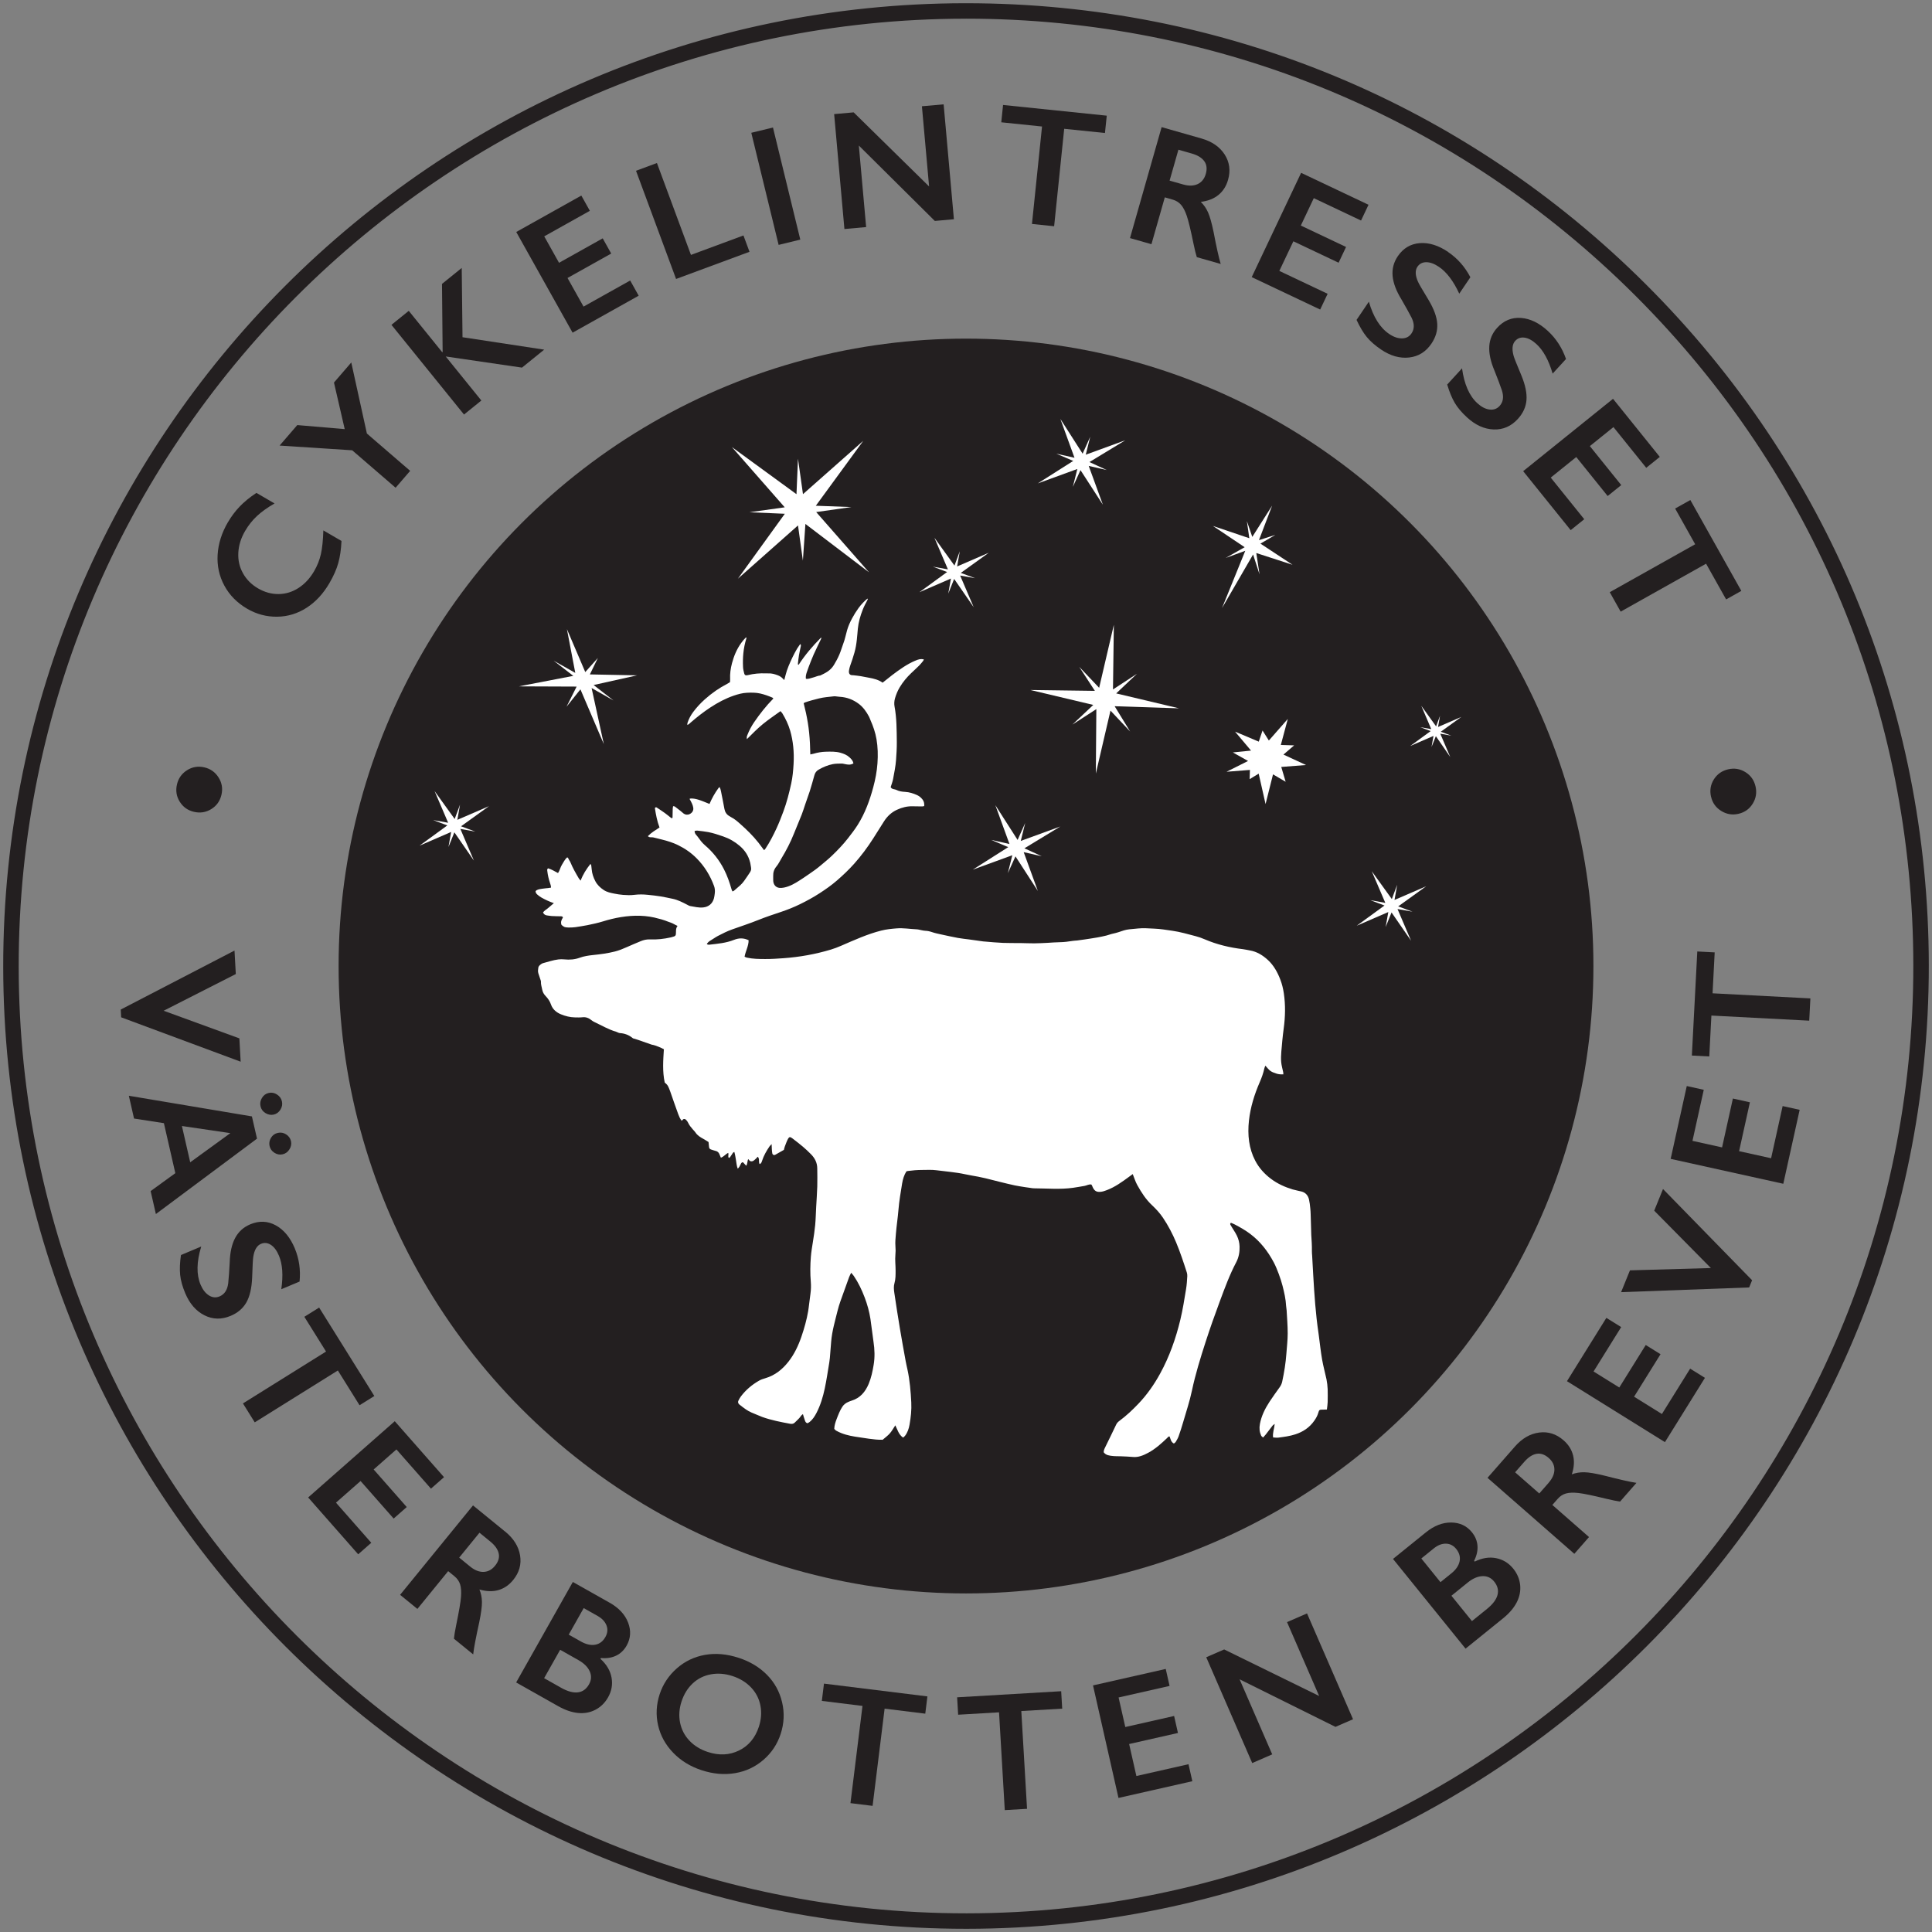 <?xml version="1.0" encoding="UTF-8"?><svg preserveAspectRatio="xMidYMid meet" id="a" xmlns="http://www.w3.org/2000/svg" width="30mm" height="30mm" viewBox="0 0 85.039 85.039"><rect x="0" y="0" width="85.039" height="85.039" fill="#808080" stroke="none"/><defs><style>.b{fill:#fff;}.c{fill:#231f20;}</style></defs><g><path class="c" d="M9.748,34.982c-.064,.276-.214,.486-.448,.631-.234,.144-.488,.185-.762,.121-.271-.063-.48-.211-.626-.445-.146-.233-.187-.488-.122-.764,.063-.269,.211-.477,.444-.624s.487-.189,.761-.125c.269,.063,.478,.211,.626,.446,.148,.235,.19,.488,.127,.759Z"/><path class="c" d="M10.379,42.874l-3.176,1.615,3.333,1.216,.057,1.027-5.26-1.954-.019-.341,5.008-2.597,.057,1.034Z"/><path class="c" d="M11.312,50.119l-4.451,3.318-.231-1.01,1.087-.789-.503-2.201-1.314-.203-.229-1.003,5.417,.909,.224,.978Zm-3.305-.557l.365,1.598,1.768-1.284-2.134-.314Zm4.039-.502c-.12,.027-.24,.006-.357-.064-.118-.07-.192-.171-.222-.303-.029-.125-.008-.247,.062-.365,.07-.118,.17-.192,.3-.221,.128-.029,.249-.006,.364,.069,.116,.075,.188,.176,.216,.301,.029,.128,.007,.249-.066,.366-.073,.116-.172,.189-.297,.217Zm.399,1.747c-.128,.029-.249,.008-.363-.064-.115-.072-.187-.172-.216-.299-.029-.125-.008-.245,.061-.361,.069-.115,.17-.188,.302-.218,.128-.029,.249-.008,.363,.064,.115,.072,.186,.172,.216,.299,.028,.123,.006,.243-.067,.36-.073,.117-.172,.19-.297,.219Z"/><path class="c" d="M12.975,54.948c.191,.456,.262,.943,.211,1.461l-.805,.338c.089-.608,.055-1.099-.102-1.475-.096-.228-.214-.387-.357-.479-.142-.091-.287-.106-.434-.044-.177,.074-.29,.262-.339,.564-.017,.086-.033,.396-.051,.932-.02,.46-.105,.822-.255,1.085-.15,.263-.38,.459-.691,.589-.402,.169-.788,.16-1.156-.026-.368-.186-.649-.509-.842-.969-.126-.299-.201-.571-.225-.814s-.013-.533,.036-.869l.892-.374c-.206,.675-.216,1.234-.03,1.676,.093,.221,.216,.38,.369,.476,.153,.096,.309,.111,.468,.044,.217-.091,.344-.283,.381-.578,.025-.242,.047-.549,.066-.922,.013-.439,.093-.797,.24-1.073,.147-.276,.368-.476,.663-.6,.393-.165,.768-.15,1.125,.045,.356,.195,.635,.532,.837,1.013Z"/><path class="c" d="M16.477,61.447l-.651,.406-.955-1.53-3.658,2.283-.52-.833,3.658-2.283-.955-1.53,.651-.406,2.429,3.892Z"/><path class="c" d="M19.545,65.018l-.576,.507-1.52-1.727-1.002,.882,1.456,1.654-.576,.507-1.456-1.653-1.083,.953,1.554,1.766-.576,.507-2.202-2.502,3.812-3.356,2.169,2.464Z"/><path class="c" d="M22.237,67.415c.37,.302,.588,.65,.654,1.045,.066,.395-.035,.756-.303,1.085-.182,.224-.399,.371-.65,.444-.251,.072-.529,.063-.835-.026,.071,.17,.107,.353,.11,.549,.003,.196-.036,.491-.117,.885-.148,.673-.238,1.147-.268,1.423l-.848-.691c.012-.134,.046-.336,.101-.607,.123-.597,.194-1.009,.211-1.237,.017-.228,.004-.411-.04-.549-.044-.137-.127-.256-.249-.356l-.276-.225-1.355,1.663-.761-.62,3.209-3.936,1.417,1.155Zm-1.541,1.54c.199,.162,.396,.24,.591,.233,.195-.007,.363-.097,.503-.27,.147-.18,.201-.361,.161-.542s-.164-.357-.373-.526l-.473-.386-.893,1.096,.484,.395Z"/><path class="c" d="M26.835,70.545c.405,.229,.676,.521,.812,.876,.136,.355,.115,.691-.063,1.008-.114,.203-.268,.351-.462,.445-.194,.094-.417,.129-.671,.105l-.021,.038c.269,.243,.431,.517,.487,.82,.056,.303,.006,.593-.15,.869-.138,.245-.324,.428-.559,.551-.235,.122-.49,.169-.768,.141-.278-.028-.567-.128-.869-.298l-1.852-1.045,2.495-4.423,1.621,.914Zm-2.147,3.739c.289,.163,.538,.232,.747,.207,.209-.025,.373-.143,.492-.355,.106-.188,.116-.378,.031-.569s-.252-.357-.498-.496l-.804-.454-.706,1.25,.738,.416Zm.883-2.031c.226,.127,.435,.174,.626,.141,.192-.034,.342-.147,.45-.339,.097-.171,.113-.341,.049-.509s-.194-.307-.39-.418l-.614-.346-.659,1.168,.538,.303Z"/><path class="c" d="M32.516,72.971c.5,.164,.915,.415,1.247,.752,.332,.337,.552,.739,.662,1.205,.11,.466,.088,.93-.063,1.393-.148,.451-.401,.832-.759,1.141-.358,.31-.774,.505-1.248,.585-.474,.08-.964,.037-1.471-.129-.5-.164-.918-.421-1.256-.772s-.558-.753-.662-1.206c-.103-.454-.08-.909,.07-1.368,.145-.442,.396-.82,.751-1.134s.769-.513,1.241-.597,.967-.04,1.488,.131Zm-2.516,1.917c-.105,.32-.127,.632-.066,.935,.061,.303,.198,.568,.411,.793,.213,.226,.483,.392,.81,.499,.495,.163,.953,.141,1.374-.065,.421-.206,.712-.554,.873-1.045,.105-.32,.128-.632,.068-.936-.06-.304-.197-.569-.412-.795-.215-.226-.486-.393-.813-.5s-.644-.133-.952-.077c-.308,.056-.574,.188-.798,.396s-.389,.474-.495,.796Z"/><path class="c" d="M40.821,74.668l-.094,.761-1.79-.221-.529,4.279-.974-.12,.529-4.279-1.789-.221,.094-.761,4.553,.563Z"/><path class="c" d="M46.709,74.442l.045,.766-1.8,.105,.252,4.304-.98,.057-.252-4.304-1.8,.105-.045-.766,4.58-.268Z"/><path class="c" d="M51.311,73.46l.169,.748-2.244,.508,.295,1.301,2.149-.486,.169,.748-2.149,.486,.319,1.408,2.294-.519,.169,.748-3.251,.736-1.121-4.953,3.202-.725Z"/><path class="c" d="M53.883,72.602l4.18,2.048-1.413-3.251,.88-.383,2.025,4.658-.773,.336-4.22-2.094,1.436,3.304-.88,.383-2.024-4.658,.79-.343Z"/><path class="c" d="M62.763,67.448c.362-.293,.733-.437,1.113-.433,.38,.004,.685,.147,.913,.43,.146,.181,.228,.379,.244,.593,.016,.215-.034,.435-.149,.663l.027,.034c.326-.16,.639-.211,.941-.151,.302,.059,.553,.213,.753,.459,.177,.219,.279,.459,.306,.723,.027,.263-.024,.518-.152,.766-.129,.248-.328,.48-.597,.698l-1.654,1.337-3.193-3.949,1.447-1.17Zm1.122,1.804c.202-.163,.322-.34,.361-.53s-.011-.371-.149-.543c-.123-.153-.275-.23-.455-.233s-.357,.067-.533,.209l-.548,.443,.843,1.043,.481-.389Zm1.563,1.569c.258-.208,.414-.415,.467-.619,.053-.204,.004-.4-.148-.588-.136-.168-.308-.247-.518-.238-.209,.009-.424,.102-.645,.281l-.718,.581,.903,1.116,.659-.533Z"/><path class="c" d="M66.68,63.672c.315-.359,.67-.565,1.067-.617,.397-.052,.755,.062,1.074,.341,.217,.19,.357,.412,.42,.665,.063,.254,.045,.531-.056,.833,.173-.065,.357-.095,.553-.091,.196,.004,.489,.053,.88,.148,.667,.172,1.138,.278,1.412,.319l-.721,.823c-.133-.017-.334-.058-.603-.122-.592-.144-1.002-.23-1.229-.255-.228-.025-.411-.018-.55,.021-.139,.039-.26,.118-.364,.237l-.235,.268,1.614,1.413-.647,.738-3.821-3.345,1.205-1.375Zm1.484,1.594c.169-.193,.254-.387,.254-.582,0-.195-.084-.366-.252-.512-.175-.153-.354-.213-.536-.18s-.362,.151-.539,.354l-.402,.459,1.064,.932,.412-.47Z"/><path class="c" d="M70.707,58.008l.651,.405-1.216,1.954,1.133,.705,1.164-1.87,.651,.405-1.164,1.87,1.225,.762,1.243-1.997,.651,.405-1.761,2.83-4.312-2.683,1.734-2.787Z"/><path class="c" d="M71.745,55.916l3.561-.102-2.494-2.525,.387-.953,3.921,4.015-.129,.317-5.637,.208,.39-.96Z"/><path class="c" d="M74.244,47.803l.749,.166-.497,2.247,1.303,.288,.476-2.151,.749,.166-.476,2.151,1.409,.311,.508-2.296,.749,.165-.72,3.255-4.958-1.096,.709-3.205Z"/><path class="c" d="M74.708,41.88l.766,.04-.094,1.801,4.306,.225-.051,.98-4.306-.225-.094,1.8-.766-.04,.239-4.582Z"/><path class="c" d="M75.313,35.07c-.064-.276-.022-.531,.124-.764,.147-.233,.357-.381,.631-.444,.272-.063,.524-.021,.758,.124,.234,.145,.383,.356,.446,.632,.062,.269,.021,.521-.124,.756-.145,.235-.354,.384-.628,.447-.269,.062-.522,.02-.758-.126-.236-.146-.386-.354-.448-.626Z"/></g><g><path class="c" d="M10.036,22.981c.145-.249,.316-.477,.511-.682,.196-.206,.442-.407,.739-.604l.798,.465c-.312,.18-.57,.364-.773,.553-.203,.189-.377,.408-.522,.657-.182,.312-.282,.631-.299,.958-.018,.326,.05,.628,.204,.903,.153,.276,.373,.497,.66,.665,.293,.171,.596,.255,.909,.252s.606-.093,.879-.27c.273-.177,.501-.423,.684-.737,.14-.241,.24-.491,.298-.75,.058-.259,.095-.607,.109-1.045l.798,.465c-.017,.371-.064,.695-.141,.97-.076,.275-.207,.572-.393,.89-.27,.463-.603,.823-1,1.079s-.829,.389-1.297,.395-.908-.111-1.321-.351c-.442-.258-.776-.596-1.003-1.016-.227-.42-.326-.873-.297-1.36,.029-.487,.18-.966,.455-1.437Z"/><path class="c" d="M13.085,18.71l2.088,.178-.473-2.05,.762-.883,.687,3.127,1.905,1.643-.641,.743-1.91-1.648-3.196-.208,.779-.903Z"/><path class="c" d="M17.991,13.681l1.475,1.823,.017-.014-.028-2.994,.868-.702,.035,3.049,3.595,.547-.978,.791-3.357-.491,1.569,1.939-.763,.617-3.194-3.948,.763-.617Z"/><path class="c" d="M25.589,8.61l.374,.669-2.008,1.124,.651,1.164,1.923-1.076,.374,.669-1.923,1.076,.705,1.259,2.053-1.148,.374,.669-2.909,1.627-2.48-4.432,2.865-1.603Z"/><path class="c" d="M28.916,7.177l1.497,4.043,2.311-.856,.266,.719-3.232,1.196-1.763-4.762,.92-.341Z"/><path class="c" d="M34.023,5.613l1.203,4.934-.954,.232-1.203-4.934,.954-.232Z"/><path class="c" d="M37.574,4.945l3.321,3.262-.316-3.53,.956-.085,.452,5.058-.84,.075-3.344-3.318,.321,3.588-.956,.086-.452-5.058,.858-.077Z"/><path class="c" d="M48.715,5.091l-.079,.763-1.794-.185-.443,4.289-.976-.101,.443-4.289-1.794-.185,.079-.763,4.564,.471Z"/><path class="c" d="M52.89,6.098c.459,.131,.797,.365,1.014,.701,.216,.336,.267,.709,.15,1.117-.079,.278-.22,.499-.422,.664-.202,.165-.461,.267-.777,.306,.132,.129,.238,.282,.318,.461s.161,.465,.243,.859c.129,.677,.234,1.148,.315,1.413l-1.052-.3c-.042-.128-.091-.327-.147-.598-.122-.597-.221-1.003-.295-1.22-.074-.217-.159-.379-.254-.488-.095-.109-.218-.185-.37-.228l-.343-.098-.588,2.062-.944-.269,1.392-4.884,1.758,.501Zm-.807,2.023c.247,.07,.459,.064,.635-.019,.176-.083,.295-.232,.356-.447,.064-.224,.042-.411-.067-.561-.108-.15-.292-.263-.55-.336l-.588-.168-.388,1.36,.601,.171Z"/><path class="c" d="M60.236,9.014l-.328,.693-2.08-.985-.571,1.206,1.991,.943-.328,.693-1.991-.943-.618,1.304,2.126,1.007-.328,.693-3.013-1.427,2.174-4.59,2.967,1.405Z"/><path class="c" d="M63.744,11.096c.409,.277,.735,.646,.976,1.107l-.489,.723c-.258-.558-.555-.95-.893-1.179-.205-.139-.392-.207-.561-.206-.169,.001-.298,.068-.388,.201-.107,.159-.099,.378,.025,.657,.033,.081,.189,.35,.468,.808,.235,.396,.362,.745,.38,1.047,.018,.302-.067,.592-.256,.871-.244,.361-.572,.565-.982,.611-.41,.046-.822-.071-1.235-.351-.269-.182-.48-.368-.634-.558-.154-.19-.302-.439-.445-.747l.542-.801c.197,.677,.494,1.151,.892,1.419,.199,.135,.388,.2,.569,.196,.181-.003,.319-.076,.416-.219,.132-.195,.133-.425,.003-.692-.111-.216-.262-.485-.449-.809-.23-.375-.358-.718-.386-1.029s.048-.6,.227-.865c.239-.353,.561-.546,.966-.578,.405-.032,.823,.098,1.255,.39Z"/><path class="c" d="M68.127,14.564c.364,.334,.632,.747,.803,1.238l-.589,.643c-.173-.589-.41-1.022-.71-1.297-.182-.167-.357-.262-.524-.286-.168-.024-.305,.024-.413,.142-.129,.141-.153,.359-.072,.654,.021,.085,.136,.374,.344,.868,.175,.426,.249,.79,.223,1.091-.026,.301-.153,.576-.381,.825-.295,.322-.648,.475-1.061,.461-.412-.015-.803-.19-1.171-.528-.239-.219-.421-.434-.545-.645-.124-.211-.234-.479-.331-.804l.653-.713c.096,.699,.32,1.211,.674,1.535,.177,.162,.355,.255,.534,.278,.179,.023,.327-.029,.444-.156,.159-.173,.194-.401,.104-.684-.079-.23-.187-.518-.326-.866-.172-.404-.249-.762-.231-1.074,.018-.312,.135-.586,.351-.822,.288-.315,.635-.458,1.04-.43,.405,.028,.8,.217,1.184,.57Z"/><path class="c" d="M73.059,20.11l-.598,.481-1.443-1.792-1.039,.837,1.382,1.716-.598,.481-1.382-1.716-1.124,.905,1.475,1.832-.597,.481-2.091-2.596,3.955-3.185,2.059,2.557Z"/><path class="c" d="M76.646,26.009l-.669,.375-.882-1.572-3.76,2.11-.48-.856,3.76-2.11-.882-1.572,.669-.375,2.245,4.001Z"/></g><g><path class="c" d="M42.519,84.898c-23.348,.001-42.353-18.982-42.377-42.334C.118,19.196,19.109,.166,42.476,.142h.045c11.303,0,21.932,4.396,29.934,12.382,8.012,7.996,12.431,18.634,12.443,29.953,.024,23.367-18.967,42.398-42.334,42.421h-.044Zm.002-84.075h-.044C19.485,.846,.799,19.571,.823,42.562c.024,22.976,18.726,41.653,41.697,41.655h.043c22.992-.024,41.678-18.748,41.654-41.74-.011-11.138-4.359-21.604-12.243-29.472C64.101,5.148,53.642,.822,42.521,.822Z"/><circle class="c" cx="42.52" cy="42.521" r="27.616"/></g><g><polygon class="b" points="54.363 32.204 55.406 32.644 55.572 32.154 55.85 32.595 56.684 31.645 56.377 32.79 56.963 32.808 56.492 33.214 57.486 33.673 56.396 33.758 56.589 34.41 56.033 34.084 55.705 35.392 55.402 34.053 55.004 34.295 55.017 33.889 53.987 33.97 54.935 33.495 54.265 33.119 55.066 33.038 54.363 32.204 54.363 32.204"/><polygon class="b" points="26.315 28.962 25.964 29.685 28.041 29.726 26.129 30.152 27.003 30.831 26.04 30.285 26.577 32.75 25.548 30.342 24.937 31.106 25.381 30.221 22.837 30.211 25.235 29.749 24.37 29.081 25.322 29.619 24.954 27.692 25.761 29.582 26.315 28.962 26.315 28.962"/><path class="b" d="M34.509,50.61c-.136,.078-.26,.149-.385,.218-.057,.031-.119,.001-.132-.066-.011-.06-.015-.122-.019-.183-.004-.064-.005-.129-.009-.219-.041,.044-.072,.069-.094,.101-.133,.197-.253,.402-.327,.634-.019,.059-.038,.118-.107,.145-.061-.104,.013-.229-.084-.327-.024,.027-.041,.051-.063,.071-.045,.041-.087,.087-.14,.116-.034,.018-.087,.023-.124,.008-.035-.014-.061-.06-.09-.09-.046,.078-.025,.196-.089,.294-.054-.058-.098-.105-.141-.152-.066-.006-.085,.046-.105,.088-.032,.067-.062,.135-.128,.193-.048-.126-.056-.247-.076-.366-.021-.121-.036-.242-.073-.369-.077,.016-.086,.088-.123,.13-.039,.044-.055,.111-.118,.134-.059-.07,.005-.145-.031-.225-.116,.056-.191,.168-.321,.213-.024-.056-.046-.103-.063-.151-.026-.075-.088-.132-.163-.147-.068-.014-.135-.043-.203-.062-.059-.016-.086-.056-.092-.113-.008-.07-.014-.139-.022-.217-.078-.048-.153-.098-.231-.141-.131-.072-.257-.146-.344-.279-.032-.049-.076-.089-.115-.134-.082-.093-.161-.189-.213-.302-.013-.029-.032-.056-.052-.082-.028-.036-.058-.07-.106-.077-.052-.008-.071,.033-.1,.061l-.028,.011c-.065-.084-.108-.183-.144-.281-.123-.335-.238-.67-.353-1.001-.016-.047-.034-.094-.054-.14-.064-.144-.068-.149-.189-.255-.106-.497-.067-.982-.037-1.464-.093-.056-.354-.164-.449-.185-.029-.007-.059-.009-.087-.018-.197-.067-.393-.137-.589-.206-.05-.018-.101-.033-.152-.049-.034-.011-.07-.011-.1-.036-.164-.138-.359-.206-.562-.218-.054-.003-.102-.041-.153-.056-.344-.099-.657-.286-.981-.438-.04-.019-.077-.044-.112-.072-.12-.097-.244-.147-.39-.131-.115,.013-.235,.009-.353,.006-.204-.004-.408-.056-.604-.136-.198-.081-.363-.218-.435-.426-.05-.146-.132-.269-.242-.382-.075-.078-.126-.169-.145-.272-.022-.119-.064-.236-.057-.355,.002-.034-.017-.074-.029-.111-.027-.085-.056-.17-.084-.254-.029-.088-.014-.169-.003-.251,.01-.072,.065-.111,.115-.151,.027-.021,.059-.041,.094-.049,.223-.057,.438-.136,.675-.164,.085-.01,.17-.011,.258-.002,.234,.025,.466,.006,.679-.072,.188-.069,.39-.099,.594-.12,.322-.033,.643-.075,.958-.155,.177-.045,.347-.114,.514-.189,.204-.092,.412-.177,.62-.265,.127-.054,.264-.084,.401-.078,.312,.013,.622-.02,.928-.09,.016-.004,.032-.009,.048-.013,.16-.043,.176-.053,.176-.23,0-.088,.002-.177,.068-.262-.113-.047-.201-.114-.309-.148-.082-.026-.161-.06-.242-.089-.05-.018-.101-.034-.152-.049-.036-.011-.073-.017-.109-.028-.552-.162-1.11-.164-1.678-.073-.271,.044-.535,.109-.795,.19-.185,.058-.493,.129-.683,.165-.176,.033-.352,.063-.529,.088-.085,.012-.226,.019-.313,.015-.157-.006-.187-.019-.297-.115-.048-.126,.001-.229,.063-.324-.011-.043-.042-.053-.076-.054-.139-.003-.278-.004-.416-.012-.069-.004-.138-.019-.207-.027-.084-.009-.14-.051-.178-.13,.056-.085,.155-.131,.23-.199,.076-.069,.157-.134,.248-.211-.202-.069-.381-.152-.551-.249-.064-.037-.124-.082-.179-.131-.044-.038-.076-.087-.075-.149,.071-.082,.187-.087,.292-.106,.05-.009,.101-.016,.152-.019,.082-.004,.149-.016,.235-.03-0-.074-.021-.139-.044-.204-.059-.174-.098-.349-.119-.526-.005-.043-.014-.087,.034-.12,.154,.045,.289,.132,.438,.209,.08-.116,.1-.253,.173-.367,.071-.109,.121-.232,.233-.326,.048,.024,.053,.074,.077,.111,.023,.035,.047,.07,.063,.109,.099,.242,.231,.474,.368,.706,.019,.032,.048,.059,.082,.1,.101-.274,.248-.504,.431-.735,.017,.028,.032,.042,.034,.058,.009,.063,.017,.127,.022,.19,.015,.18,.074,.348,.158,.51,.085,.164,.214,.288,.376,.394,.141,.092,.297,.122,.455,.154,.129,.027,.259,.046,.391,.057,.164,.013,.333,.019,.497-.002,.199-.025,.394-.022,.589-.001,.194,.02,.388,.04,.58,.072,.172,.029,.341,.067,.511,.102,.228,.046,.434,.152,.639,.259,.046,.024,.092,.053,.143,.062,.188,.031,.372,.081,.57,.06,.236-.025,.407-.164,.471-.401,.018-.068,.026-.137,.035-.206,.016-.116,.008-.232-.03-.335-.175-.476-.431-.88-.763-1.216-.241-.244-.517-.436-.825-.586-.223-.108-.457-.182-.699-.242-.092-.023-.184-.046-.276-.069-.068-.017-.133-.037-.208-.033-.049,.003-.1-.006-.143-.049,.152-.157,.333-.264,.513-.382-.107-.279-.159-.569-.204-.853,.028-.045,.057-.042,.082-.025,.12,.079,.24,.158,.357,.242,.091,.065,.176,.138,.265,.207,.014,.011,.032,.018,.045,.025,.037-.022,.028-.048,.029-.071,.002-.116,.003-.232,.007-.348,.001-.034,.01-.069,.017-.115,.031,.005,.058,.003,.074,.014,.082,.06,.162,.123,.242,.187,.051,.041,.099,.086,.151,.126,.073,.054,.178,.066,.272,.016,.126-.068,.164-.172,.148-.276-.009-.063-.03-.123-.055-.18-.03-.069-.069-.133-.109-.209,.027-.007,.044-.016,.061-.016,.11-.002,.211,.018,.313,.048,.172,.05,.332,.125,.505,.192,.103-.245,.233-.474,.389-.692,.012-.017,.029-.031,.05-.053,.038,.057,.053,.118,.065,.18,.05,.258,.106,.516,.152,.781,.024,.138,.099,.253,.213,.316,.029,.016,.055,.037,.085,.052,.15,.075,.275,.186,.4,.297,.281,.25,.555,.513,.797,.82,.084,.106,.163,.217,.252,.335,.023-.026,.048-.048,.065-.075,.188-.285,.344-.588,.487-.898,.11-.239,.204-.483,.296-.729,.151-.405,.255-.818,.345-1.228,.064-.288,.088-.578,.105-.862,.03-.529-.02-1.02-.149-1.466-.082-.283-.204-.53-.342-.76-.022-.038-.055-.066-.086-.103-.26,.19-.523,.364-.775,.57-.248,.202-.471,.434-.704,.664-.008-.115-.007-.111,.026-.193,.076-.192,.175-.381,.296-.557,.252-.367,.524-.714,.845-1.04-.019-.017-.03-.034-.047-.041-.172-.073-.346-.137-.532-.179-.189-.043-.391-.043-.595-.032-.184,.009-.38,.06-.577,.128-.353,.122-.694,.301-1.031,.523-.299,.197-.58,.418-.853,.654-.044,.038-.085,.088-.152,.111,.001-.031-.004-.057,.004-.082,.054-.172,.139-.336,.257-.493,.15-.2,.319-.383,.507-.551,.311-.279,.643-.507,.995-.689,.036-.019,.072-.043,.114-.068,.003-.049,.008-.093,.006-.133-.011-.227,.018-.466,.084-.708,.081-.298,.196-.596,.404-.885,.064-.089,.133-.17,.207-.244,.034,.002,.025,.029,.017,.053-.135,.439-.162,.846-.144,1.246,.004,.101,.029,.195,.052,.287,.018,.072,.061,.098,.155,.075,.272-.069,.532-.087,.785-.079,.039,.001,.078,.004,.118,.002,.152-.008,.283,.032,.412,.08,.093,.034,.176,.086,.242,.162,.013,.015,.028,.028,.051,.051,.041-.151,.071-.284,.115-.416,.045-.135,.102-.269,.161-.402,.057-.128,.12-.254,.185-.38,.067-.131,.145-.257,.239-.384,.039,.018,.034,.061,.026,.101-.025,.129-.058,.26-.079,.389-.021,.123-.033,.245-.046,.367-.003,.025-.001,.052,.032,.052,.284-.438,.618-.826,.977-1.188,.005-.005,.015,.001,.026,.002-.005,.015-.008,.031-.015,.046-.108,.229-.223,.455-.325,.684-.081,.179-.147,.362-.219,.544-.03,.077-.056,.155-.083,.233-.035,.101-.057,.199-.042,.295,.092,.026,.198-.027,.299-.05,.111-.025,.226-.088,.335-.094,.216-.107,.439-.201,.6-.464,.089-.145,.171-.299,.238-.455,.068-.155,.11-.318,.171-.476,.078-.201,.113-.4,.171-.6,.051-.178,.129-.352,.22-.521,.085-.158,.179-.31,.284-.454,.12-.164,.253-.301,.392-.416,.027,.026,.004,.055-.009,.079-.07,.132-.141,.263-.196,.402-.112,.284-.191,.564-.218,.844-.016,.162-.026,.324-.045,.488-.021,.187-.05,.375-.106,.569-.056,.192-.115,.382-.186,.572-.023,.062-.037,.128-.049,.191-.026,.133,.014,.21,.112,.227,.021,.004,.045-0,.066,.002,.112,.013,.224,.024,.335,.042,.119,.019,.236,.045,.355,.067,.217,.038,.429,.091,.608,.219,.144-.114,.281-.227,.419-.332,.327-.248,.656-.481,.998-.627,.184-.079,.254-.093,.398-.067-.01,.023-.015,.05-.028,.065-.057,.071-.115,.145-.177,.207-.117,.117-.238,.225-.356,.338-.188,.18-.36,.383-.505,.626-.089,.149-.153,.308-.202,.472-.038,.13-.043,.259-.021,.372,.093,.493,.094,1.03,.099,1.568,.002,.256-.015,.519-.034,.783-.02,.28-.079,.558-.13,.837-.021,.117-.069,.232-.106,.355,.052,.105,.173,.084,.254,.125,.116,.059,.246,.078,.378,.085,.19,.01,.36,.066,.527,.14,.094,.042,.175,.108,.243,.196,.057,.073,.084,.163,.074,.289-.036,.006-.066,.015-.094,.015-.141-0-.282-.003-.423-.006-.228-.006-.456,.048-.684,.154-.23,.106-.424,.277-.578,.524-.155,.248-.311,.496-.468,.741-.254,.396-.53,.767-.836,1.11-.239,.268-.496,.51-.76,.739-.242,.21-.5,.389-.761,.559-.277,.18-.562,.335-.852,.477-.278,.137-.563,.25-.85,.346-.332,.111-.664,.221-.993,.353-.385,.155-.776,.281-1.164,.42-.212,.076-.416,.178-.618,.284-.117,.061-.221,.142-.335,.207-.061,.035-.11,.081-.154,.146,.034,.034,.078,.035,.118,.031,.363-.041,.729-.071,1.081-.212,.221-.089,.433-.085,.642,.017,.001,.253-.133,.473-.178,.724,.031,.013,.063,.033,.098,.041,.264,.059,.537,.061,.809,.062,.272,.001,.545-.017,.817-.037,.698-.051,1.393-.174,2.078-.38,.15-.045,.297-.102,.443-.165,.584-.253,1.166-.518,1.769-.67,.225-.057,.45-.079,.676-.097,.302-.024,.59,.028,.885,.041,.071,.003,.139,.025,.208,.038,.056,.01,.111,.024,.168,.026,.105,.003,.207,.027,.306,.061,.125,.044,.256,.069,.385,.098,.251,.054,.501,.111,.754,.157,.156,.029,.316,.042,.474,.064,.213,.03,.425,.061,.638,.089,.022,.003,.044,.003,.067,.005,.265,.022,.53,.048,.797,.059,.257,.011,.515,.005,.772,.008,.202,.002,.403,.014,.605,.012,.191-.001,.383-.012,.574-.021,.183-.009,.366-.028,.549-.029,.19-.002,.381-.027,.572-.058,.066-.011,.133-.01,.199-.018,.113-.014,.225-.03,.338-.047,.186-.028,.372-.055,.557-.088,.129-.023,.258-.051,.386-.082,.1-.025,.199-.066,.3-.086,.159-.031,.313-.09,.469-.14,.064-.021,.17-.042,.236-.048,.132-.014,.264-.026,.396-.038,.114-.01,.228-.014,.341-.009,.123,.006,.245,.013,.368,.017,.269,.009,.531,.057,.796,.094,.347,.048,.683,.15,1.023,.237,.136,.035,.269,.082,.399,.138,.539,.232,1.105,.366,1.686,.435,.102,.012,.201,.038,.302,.055,.307,.051,.567,.21,.804,.43,.241,.225,.41,.52,.538,.856,.072,.188,.122,.39,.153,.597,.077,.516,.066,1.032-.006,1.561-.046,.336-.075,.675-.104,1.013-.013,.155-.019,.313-.005,.464,.014,.15,.058,.293,.088,.439,.005,.025,.004,.053,.008,.094-.111,.006-.212-.001-.306-.033-.091-.031-.186-.061-.264-.117-.082-.059-.145-.148-.223-.232-.02,.049-.036,.079-.045,.121-.044,.204-.115,.404-.199,.597-.239,.548-.413,1.111-.478,1.695-.071,.639-.001,1.24,.275,1.768,.171,.327,.409,.586,.689,.797,.29,.219,.617,.367,.964,.471,.127,.038,.261,.058,.389,.092,.172,.045,.283,.168,.326,.35,.029,.125,.043,.257,.056,.388,.009,.088,.015,.176,.017,.266,.007,.226,.014,.453,.02,.679,.002,.073,.002,.147,.006,.22,.014,.236,.034,.472,.028,.713-.002,.07,.007,.137,.011,.205,.016,.293,.032,.587,.049,.88,.049,.847,.106,1.694,.229,2.522,.006,.042,.011,.085,.017,.127,.046,.346,.083,.696,.142,1.037,.052,.299,.132,.586,.195,.881,.024,.114,.047,.308,.051,.43,.005,.189,.004,.38-0,.571-.002,.102-.021,.208-.034,.326-.073,.003-.129,.006-.184,.005-.139-.002-.158,.006-.195,.14-.035,.125-.098,.236-.175,.346-.216,.31-.503,.493-.835,.601-.247,.08-.492,.111-.739,.144-.08,.011-.158-.004-.239-.007-.031-.189,.049-.38,.07-.595-.05,.038-.076,.051-.092,.072-.1,.129-.198,.26-.298,.388-.034,.044-.073,.085-.121,.139-.035-.033-.072-.054-.087-.087-.069-.156-.089-.322-.053-.512,.066-.349,.221-.667,.42-.972,.145-.222,.304-.437,.457-.654,.05-.071,.085-.15,.103-.231,.089-.413,.156-.825,.185-1.235,.021-.296,.058-.595,.058-.887,.001-.344-.029-.682-.047-1.022-.003-.065-.019-.127-.023-.192-.015-.307-.083-.595-.155-.88-.076-.301-.245-.768-.385-1.032-.266-.503-.602-.93-1.042-1.261-.213-.161-.442-.29-.676-.413-.056-.03-.117-.051-.171-.075-.05,.042-.03,.073-.015,.1,.089,.158,.196,.3,.277,.466,.073,.15,.114,.311,.119,.483,.007,.233-.032,.468-.149,.691-.292,.553-.504,1.135-.721,1.718-.221,.592-.432,1.188-.626,1.789-.229,.71-.45,1.423-.603,2.149-.098,.467-.253,.924-.386,1.385-.059,.205-.125,.41-.197,.613-.03,.086-.079,.168-.127,.248-.018,.03-.053,.05-.082,.075-.131-.066-.145-.198-.188-.309-.057-.012-.08,.037-.112,.068-.255,.244-.517,.479-.828,.647-.214,.116-.44,.209-.676,.185-.171-.018-.343-.019-.514-.029-.119-.007-.241,.001-.36-.012-.154-.016-.313-.028-.413-.167-0-.104,.053-.19,.095-.277,.153-.313,.308-.626,.456-.941,.034-.073,.087-.122,.149-.168,.301-.223,.573-.48,.832-.752,.378-.396,.688-.841,.95-1.318,.414-.754,.693-1.55,.891-2.37,.109-.45,.178-.903,.253-1.354,.032-.189,.043-.38,.054-.569,.003-.056-.004-.111-.02-.162-.144-.448-.291-.894-.471-1.325-.161-.385-.352-.748-.579-1.085-.139-.206-.305-.386-.482-.552-.267-.25-.469-.561-.649-.887-.081-.146-.132-.313-.2-.483l-.15,.11c-.314,.231-.63,.46-.987,.595-.082,.031-.165,.061-.249,.073-.219,.029-.317-.04-.402-.263-.007-.019-.021-.034-.033-.055-.105-.023-.203,.044-.304,.061-.168,.027-.335,.06-.504,.083-.57,.079-1.135,.026-1.702,.023-.057-0-.113-.008-.169-.018-.084-.015-.169-.023-.253-.036-.146-.024-.293-.045-.438-.075-.213-.045-.425-.098-.636-.15-.218-.053-.436-.11-.654-.164-.106-.026-.212-.049-.32-.069-.189-.036-.379-.065-.567-.106-.421-.093-.85-.121-1.274-.178-.209-.028-.42-.013-.63-.013-.21-0-.419,.018-.628,.046-.019,.003-.037,.009-.062,.016-.101,.159-.157,.342-.188,.529-.062,.386-.131,.772-.162,1.163-.028,.351-.084,.698-.112,1.048-.015,.185-.037,.372-.021,.562,.011,.124,.01,.248-.002,.371-.022,.229,.01,.458,.009,.687-.001,.189,.004,.378-.049,.559-.042,.143-.028,.291-.006,.437,.077,.524,.159,1.049,.247,1.576,.08,.479,.167,.958,.255,1.439,.022,.12,.051,.24,.077,.36,.102,.475,.141,.955,.166,1.436,.017,.333-.019,.66-.076,.983-.031,.174-.087,.344-.195,.485-.024,.032-.057,.056-.087,.085-.197-.134-.246-.344-.344-.541-.086,.129-.152,.253-.242,.355-.091,.103-.205,.185-.315,.28-.199,.006-.404-.018-.608-.046-.205-.028-.41-.058-.614-.092-.272-.045-.541-.109-.795-.247-.02-.011-.041-.022-.058-.037-.018-.014-.033-.033-.055-.056,.004-.153,.05-.293,.104-.434,.072-.188,.143-.376,.253-.544,.064-.098,.161-.169,.271-.214,.045-.018,.09-.038,.138-.052,.375-.116,.6-.386,.747-.734,.113-.269,.173-.554,.221-.846,.055-.33,.045-.671-.007-1.009-.051-.335-.084-.672-.135-1.006-.05-.324-.138-.642-.255-.949-.126-.331-.277-.651-.477-.944-.03-.044-.069-.083-.116-.14-.036,.075-.07,.131-.092,.193-.128,.354-.256,.708-.382,1.063-.049,.138-.091,.279-.127,.423-.109,.443-.24,.879-.279,1.345-.02,.241-.038,.483-.058,.724-.005,.057-.016,.148-.026,.204-.064,.381-.119,.766-.199,1.143-.08,.376-.191,.741-.365,1.076-.078,.149-.168,.289-.299,.395-.03,.024-.068,.04-.095,.057-.074-.017-.095-.069-.112-.117-.033-.09-.058-.182-.09-.284-.076,.043-.108,.12-.161,.176-.068,.071-.138,.141-.21,.207-.052,.047-.123,.054-.198,.04-.408-.076-.816-.154-1.218-.297-.072-.026-.142-.057-.213-.087-.177-.074-.357-.137-.519-.253-.095-.068-.19-.138-.281-.212-.05-.04-.067-.106-.045-.154,.033-.07,.069-.139,.115-.199,.217-.288,.489-.517,.807-.698,.084-.048,.178-.077,.273-.105,.426-.126,.747-.389,1.012-.725,.256-.325,.438-.708,.575-1.11,.123-.362,.228-.73,.294-1.113,.017-.1,.028-.202,.041-.303,.02-.153,.038-.307,.059-.459,.025-.175,.031-.355,.016-.536-.031-.371-.026-.736,.003-1.1,.017-.217,.054-.426,.087-.638,.04-.251,.079-.503,.103-.757,.024-.259,.029-.521,.043-.782,.016-.307,.04-.612,.049-.918,.008-.266,.001-.532-.001-.797-.002-.248-.108-.451-.276-.62-.115-.116-.233-.229-.357-.333-.153-.129-.312-.251-.471-.372-.088-.067-.133-.064-.182,.027-.057,.105-.096,.221-.14,.333-.02,.053-.031,.111-.042,.153Zm3.056-17.008c-.139,.079-.25,.053-.361,.033-.055-.01-.109-.028-.167-.026-.126,.003-.253-0-.381,.025-.209,.042-.417,.124-.622,.243-.102,.059-.16,.137-.192,.263-.059,.232-.134,.463-.202,.694-.005,.017-.012,.034-.018,.052-.061,.177-.123,.355-.184,.532-.049,.143-.092,.288-.147,.429-.111,.285-.234,.565-.346,.848-.15,.379-.338,.741-.549,1.088-.071,.116-.13,.246-.216,.349-.11,.131-.152,.268-.147,.425,.003,.074-.004,.151,.002,.225,.014,.168,.12,.285,.275,.299,.062,.005,.128,0,.192-.012,.251-.049,.481-.177,.706-.325,.054-.035,.108-.069,.161-.105,.17-.115,.34-.231,.507-.351,.09-.065,.178-.137,.264-.209,.165-.138,.332-.273,.489-.424,.244-.235,.481-.482,.695-.756,.148-.191,.298-.383,.428-.59,.323-.511,.53-1.08,.686-1.66,.093-.345,.159-.697,.184-1.046,.027-.372,.016-.727-.042-1.065-.052-.305-.148-.573-.26-.828-.024-.055-.043-.116-.07-.167-.12-.226-.262-.42-.447-.56-.248-.187-.525-.295-.843-.313-.027-.002-.053-.006-.08-.008-.062-.005-.122-.02-.186-.012-.214,.026-.424,.037-.644,.092-.203,.051-.406,.102-.611,.174-.021,.007-.042,.023-.065,.035,.035,.148,.071,.286,.101,.427,.03,.142,.058,.286,.082,.433,.024,.147,.044,.298,.059,.45,.016,.153,.026,.308,.035,.466,.008,.155,.011,.314,.016,.48,.053-.011,.097-.018,.14-.03,.178-.053,.357-.084,.527-.089,.224-.006,.451-.014,.661,.046,.147,.042,.286,.097,.399,.204,.07,.066,.145,.132,.17,.266Zm-6.991,2.973c.001,.133,.083,.18,.132,.25,.096,.134,.193,.269,.319,.376,.347,.295,.629,.646,.844,1.067,.14,.274,.244,.571,.332,.88,.008,.03,.024,.056,.039,.089,.028-.012,.05-.017,.067-.03,.093-.078,.184-.159,.275-.24,.127-.114,.22-.26,.316-.402,.201-.298,.184-.24,.125-.586l-.005-.015c-.075-.309-.24-.544-.457-.73-.217-.186-.46-.326-.733-.419-.214-.073-.427-.146-.651-.189-.161-.031-.326-.047-.49-.067-.032-.004-.069,.01-.113,.017Z"/><polygon class="b" points="45.854 37.689 45.059 37.508 45.682 39.216 44.697 37.694 44.361 38.433 44.558 37.644 42.817 38.279 44.378 37.288 43.632 36.97 44.433 37.15 43.811 35.44 44.791 36.971 45.125 36.226 44.93 37.014 46.671 36.379 45.091 37.339 45.854 37.689 45.854 37.689"/><polygon class="b" points="35.34 24.677 35.125 23.127 32.479 25.472 34.545 22.614 32.988 22.547 34.541 22.33 32.216 19.679 35.058 21.752 35.124 20.19 35.344 21.75 37.996 19.405 35.909 22.261 37.475 22.319 35.925 22.539 38.25 25.19 35.451 23.062 35.34 24.677 35.34 24.677"/><polygon class="b" points="60.99 40.806 61.108 40.145 59.717 40.747 60.94 39.857 60.314 39.621 60.976 39.741 60.379 38.347 61.263 39.574 61.498 38.945 61.381 39.612 62.774 39.01 61.543 39.896 62.174 40.129 61.513 40.012 62.109 41.406 61.25 40.162 60.99 40.806 60.99 40.806"/><polygon class="b" points="56.135 23.545 55.48 23.928 56.892 24.859 55.297 24.342 55.44 25.282 55.156 24.406 53.788 26.767 54.812 24.243 53.95 24.559 54.786 24.086 53.389 23.15 54.99 23.691 54.883 22.938 55.121 23.632 55.994 22.256 55.414 23.774 56.135 23.545 56.135 23.545"/><polygon class="b" points="49.743 32.196 48.879 31.279 48.234 34.049 48.257 31.212 47.203 31.893 48.122 31.028 45.355 30.371 48.192 30.409 47.505 29.353 48.38 30.274 49.027 27.502 48.989 30.347 50.046 29.656 49.13 30.521 51.897 31.178 49.062 31.085 49.743 32.196 49.743 32.196"/><polygon class="b" points="63.01 32.879 63.097 32.392 62.072 32.836 62.973 32.18 62.511 32.006 62.999 32.094 62.56 31.067 63.211 31.971 63.384 31.508 63.297 31.999 64.324 31.555 63.417 32.208 63.882 32.38 63.395 32.294 63.834 33.32 63.201 32.404 63.01 32.879 63.01 32.879"/><polygon class="b" points="41.739 26.127 41.857 25.465 40.466 26.068 41.688 25.178 41.062 24.942 41.724 25.062 41.128 23.668 42.012 24.895 42.246 24.266 42.129 24.933 43.522 24.33 42.291 25.217 42.923 25.45 42.261 25.332 42.858 26.726 41.998 25.482 41.739 26.127 41.739 26.127"/><polygon class="b" points="19.74 37.281 19.858 36.619 18.467 37.222 19.69 36.332 19.064 36.096 19.726 36.215 19.129 34.821 20.013 36.049 20.248 35.419 20.131 36.086 21.524 35.484 20.293 36.37 20.924 36.604 20.263 36.486 20.86 37.88 20 36.636 19.74 37.281 19.74 37.281"/><polygon class="b" points="48.716 20.689 47.921 20.508 48.544 22.215 47.559 20.693 47.222 21.432 47.42 20.643 45.678 21.278 47.24 20.288 46.494 19.969 47.295 20.149 46.673 18.439 47.653 19.97 47.987 19.225 47.791 20.014 49.533 19.378 47.953 20.338 48.716 20.689 48.716 20.689"/></g></svg>
